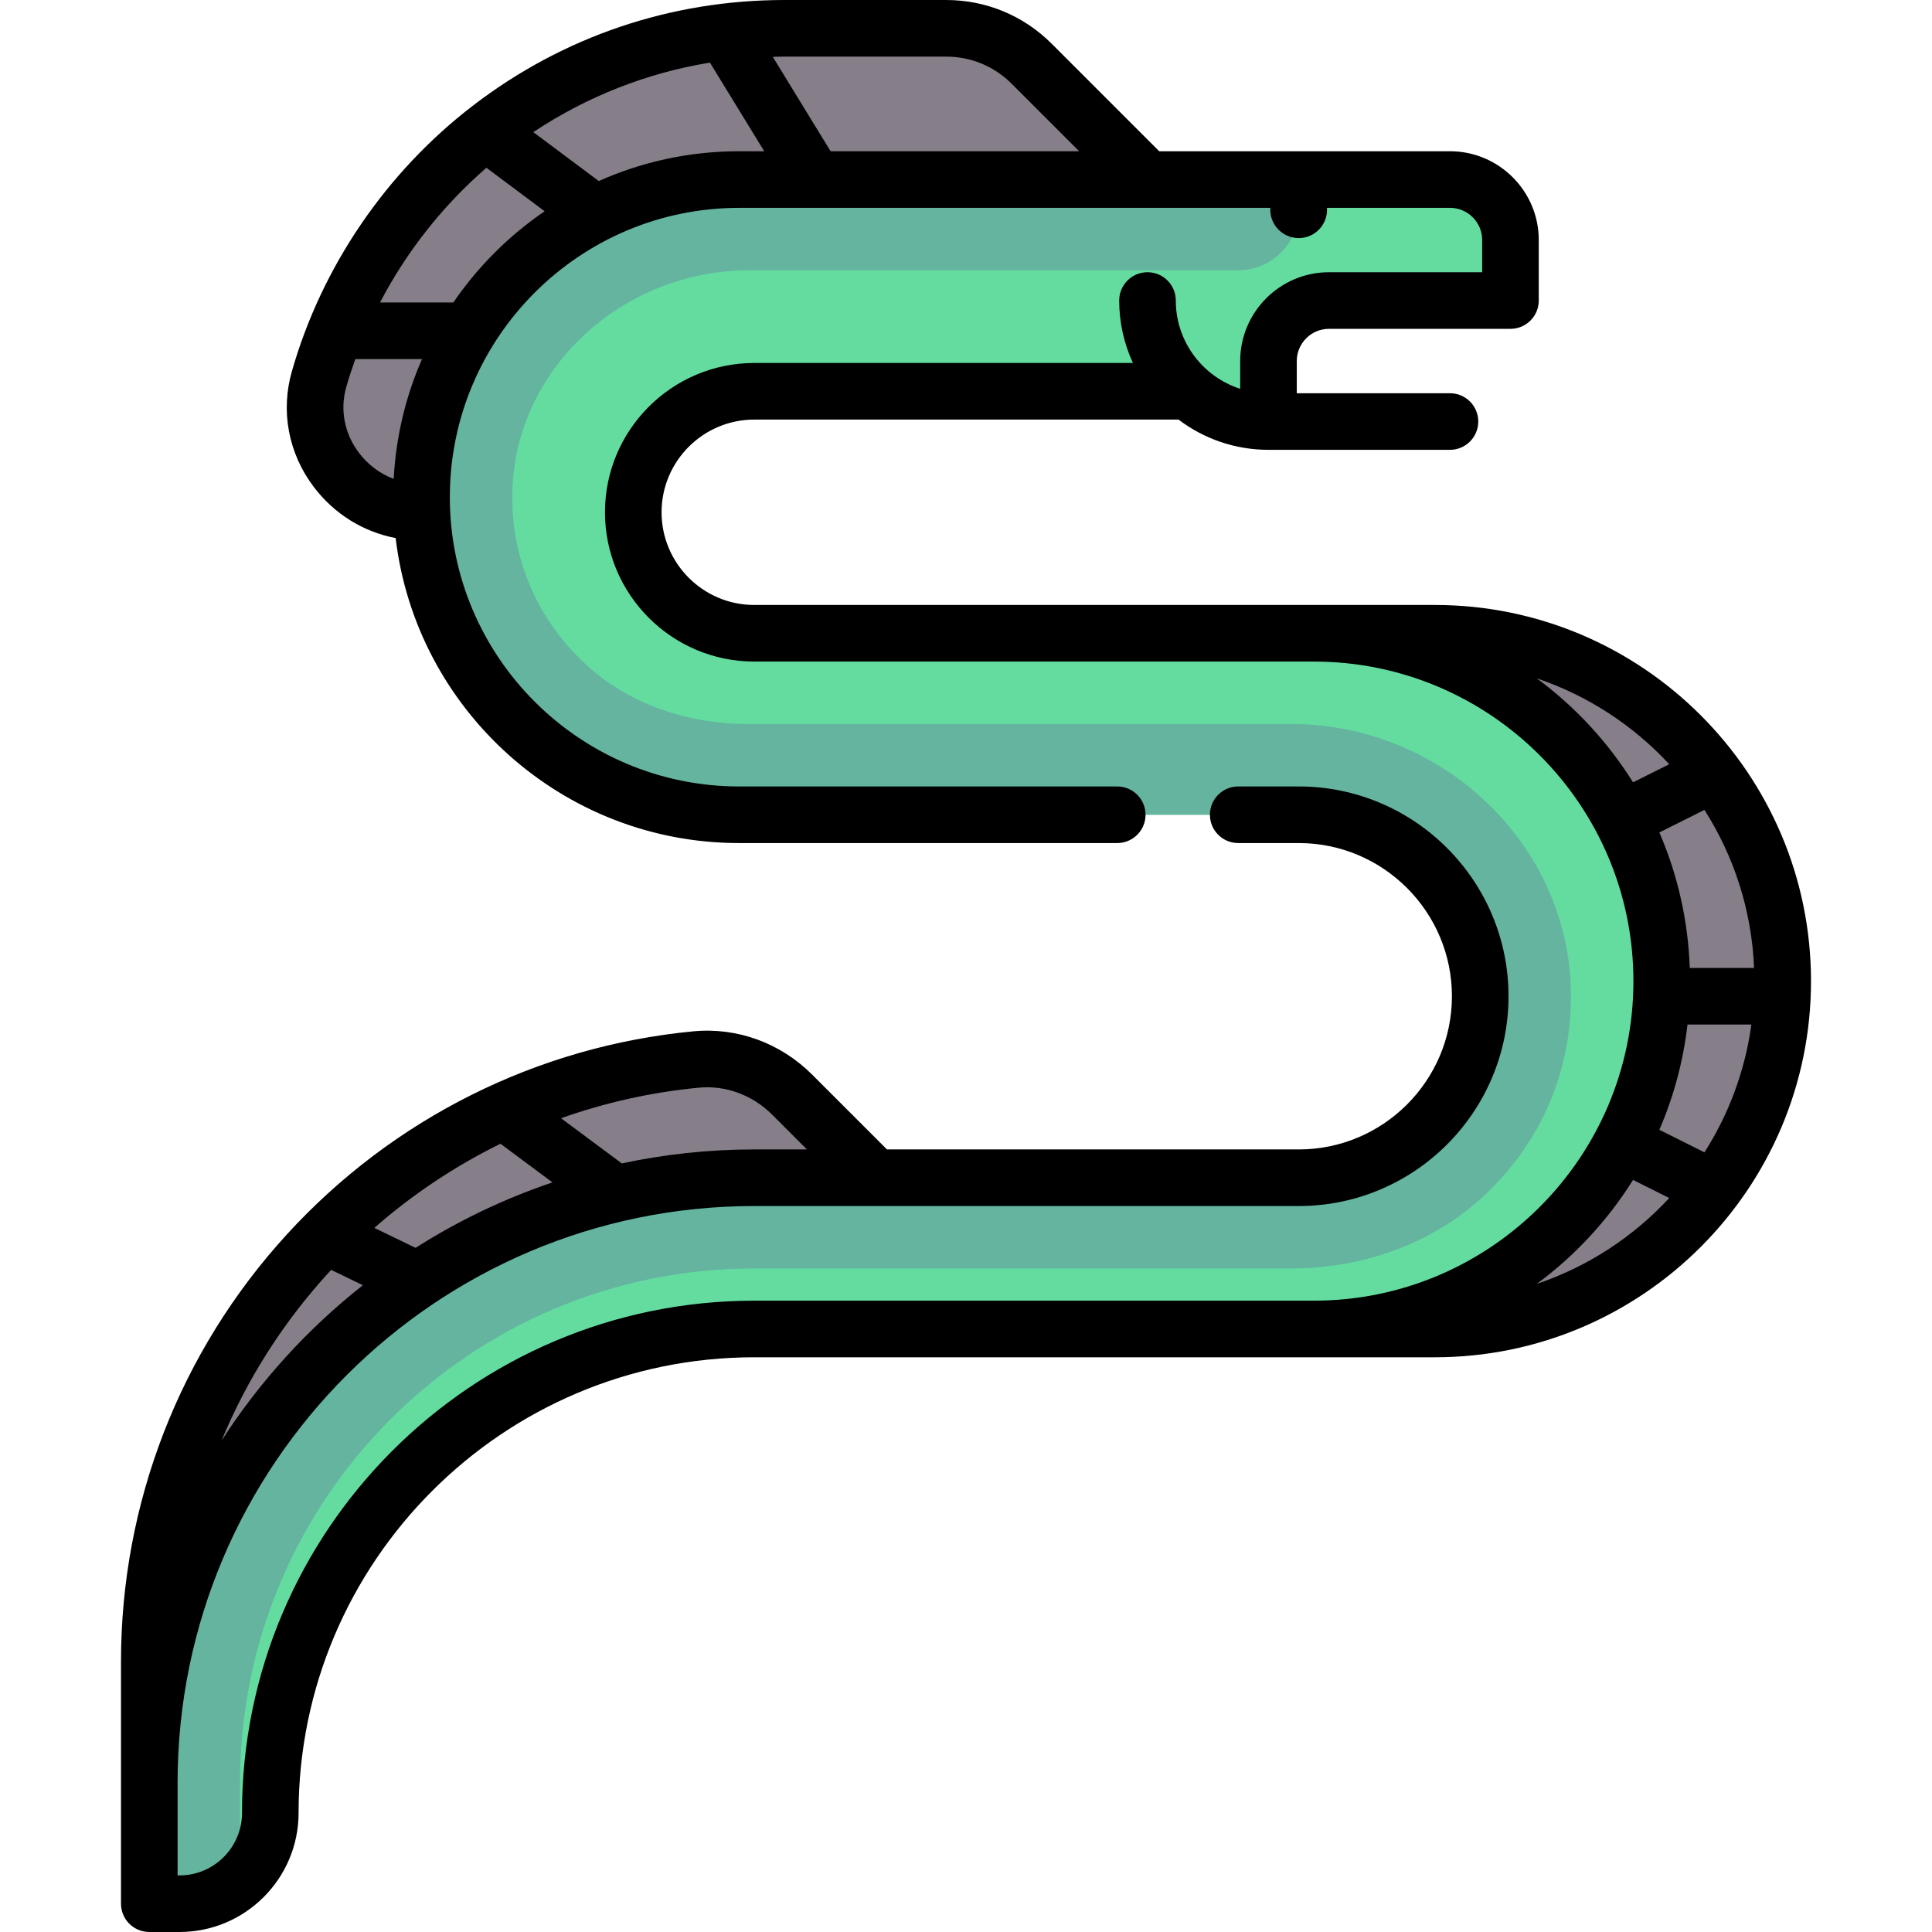 <?xml version="1.0" encoding="iso-8859-1"?>
<!-- Generator: Adobe Illustrator 19.0.0, SVG Export Plug-In . SVG Version: 6.00 Build 0)  -->
<svg version="1.1" id="Capa_1" xmlns="http://www.w3.org/2000/svg" xmlns:xlink="http://www.w3.org/1999/xlink" x="0px" y="0px"
	 viewBox="0 0 512 512" style="enable-background:new 0 0 512 512;" xml:space="preserve">
<g>
	<path style="fill:#867E88;" d="M304.097,47.581v16.032h-104.21c-39.845,0-72.145,32.3-72.145,72.145l0,0H111.71l0,0
		c-18.42,0-32.21-17.549-27.156-35.262C99.872,46.807,149.297,7.5,207.903,7.5h42.831c8.504,0,16.66,3.378,22.673,9.391
		L304.097,47.581z"/>
	<path style="fill:#867E88;" d="M231.952,312.113v8.016h-32.065c-84.117,0-152.306,68.19-152.306,152.306l0,0h-8.016V440.37
		c0-83.347,63.601-151.839,144.917-159.591c9.429-0.899,18.77,2.634,25.467,9.331L231.952,312.113z"/>
	<path style="fill:#867E88;" d="M348.185,352.194h32.065c50.913,0,92.185-41.273,92.185-92.185l0,0
		c0-50.913-41.273-92.185-92.185-92.185h-32.065l-6.025,32.065h2.017c35.417,0,64.129,28.712,64.129,64.129l0,0
		c0,35.417-28.712,64.129-64.129,64.129h-2.229L348.185,352.194z"/>
</g>
<path style="fill:#64DCA0;" d="M348.185,167.823h-146.92c-16.747,0-31.702-12.244-33.292-28.915
	c-1.824-19.124,13.166-35.214,31.914-35.214h136.274v-8.016c0-8.854,7.178-16.032,16.032-16.032h48.097V63.613
	c0-8.854-7.178-16.032-16.032-16.032H198.671c-46.344,0-86.098,36.256-86.946,82.592c-0.864,47.207,37.144,85.747,84.155,85.747
	h146.282c26.336,0,49.301,20.294,50.091,46.618c0.817,27.238-21.02,49.576-48.074,49.576h-144.29
	c-88.544,0-160.323,71.779-160.323,160.323V504.5h8.016c13.282,0,24.048-10.767,24.048-24.048l0,0
	c0-70.835,57.423-128.258,128.258-128.258H345.13c50.758,0,94.299-39.71,95.227-90.46
	C441.301,210.031,399.672,167.823,348.185,167.823z"/>
<path style="fill:#64B4A0;" d="M416.289,261.816c-1.157-38.568-34.411-69.945-74.129-69.945H198.267
	c-16.47,0-31.597-5.474-42.593-15.416c-13.16-11.896-20.229-28.177-19.905-45.843c0.595-32.524,28.812-58.984,62.901-58.984h129.474
	c8.854,0,16.032-7.178,16.032-16.032V47.58H198.669c-46.343,0-86.098,36.256-86.946,82.592
	c-0.864,47.207,37.144,85.747,84.155,85.747H342.16c26.336,0,49.302,20.294,50.091,46.618c0.817,27.238-21.02,49.576-48.074,49.576
	h-144.29c-88.544,0-160.323,71.779-160.323,160.323V504.5h8.016c6.187,0,11.771-2.402,16.032-6.241v-25.823
	c0-75.262,61.012-136.274,136.275-136.274h142.06c19.562,0,37.646-6.714,50.921-18.904
	C408.611,302.802,416.928,283.112,416.289,261.816z"/>
<path d="M380.25,160.323H199.887c-13.545,0-24.564-11.02-24.564-24.565s11.02-24.564,24.564-24.564h112.226
	c0.065,0,0.129-0.008,0.193-0.01c6.637,5.033,14.902,8.026,23.855,8.026h48.097c4.142,0,7.5-3.358,7.5-7.5s-3.358-7.5-7.5-7.5
	h-40.597v-8.532c0-4.705,3.828-8.532,8.532-8.532h48.097c4.142,0,7.5-3.358,7.5-7.5V63.613c0-12.976-10.557-23.532-23.532-23.532
	h-77.055l-28.492-28.492C271.238,4.115,261.303,0,250.734,0h-42.831c-30.106,0-58.623,9.651-82.467,27.91
	c-23.081,17.674-40.161,42.721-48.095,70.528c-3.013,10.561-0.909,21.696,5.773,30.552c5.433,7.201,13.128,11.951,21.74,13.606
	c5.383,45.453,44.148,80.823,91.025,80.823h100.202c4.142,0,7.5-3.358,7.5-7.5s-3.358-7.5-7.5-7.5H195.879
	c-42.276,0-76.669-34.394-76.669-76.669s34.394-76.669,76.669-76.669h140.784c-0.012,0.171-0.026,0.342-0.026,0.516
	c0,4.142,3.398,7.5,7.54,7.5s7.5-3.358,7.5-7.5c0-0.174-0.014-0.345-0.026-0.516h32.607c4.705,0,8.532,3.828,8.532,8.532v8.532
	h-40.597c-12.976,0-23.532,10.557-23.532,23.532v7.357c-9.887-3.178-17.064-12.46-17.064-23.389v-0.012
	c0-4.142-3.358-7.494-7.5-7.494s-7.5,3.364-7.5,7.506c0,5.906,1.31,11.51,3.641,16.548h-100.35
	c-21.816,0-39.564,17.749-39.564,39.565s17.749,39.564,39.564,39.564h148.298c46.696,0,84.686,37.99,84.686,84.686
	c0,46.695-37.99,84.685-84.686,84.685H199.887c-74.857,0-135.758,60.901-135.758,135.758c0,9.125-7.423,16.548-16.548,16.548h-0.516
	v-24.564c0-84.267,68.556-152.823,152.823-152.823h144.29c30.656,0,55.597-24.94,55.597-55.597s-24.941-55.597-55.597-55.597
	h-16.036c-4.142,0-7.5,3.358-7.5,7.5s3.358,7.5,7.5,7.5h16.036c22.385,0,40.597,18.211,40.597,40.597s-18.212,40.597-40.597,40.597
	h-109.12l-19.806-19.806c-8.41-8.411-19.883-12.601-31.483-11.495c-41.356,3.943-79.631,23.068-107.775,53.854
	c-28.329,30.987-43.93,71.19-43.93,113.205v64.13c0,4.142,3.358,7.5,7.5,7.5h8.016c17.396,0,31.548-14.152,31.548-31.548
	c0-66.586,54.172-120.758,120.758-120.758H380.25c54.967,0,99.686-44.719,99.686-99.686
	C479.936,205.042,435.217,160.323,380.25,160.323z M250.734,15c6.562,0,12.73,2.555,17.37,7.195l17.886,17.886h-65.87
	l-15.327-25.018c1.036-0.026,2.069-0.062,3.109-0.062h42.832V15z M95.088,119.956c-3.822-5.065-5.033-11.408-3.323-17.402
	c0.711-2.493,1.527-4.953,2.401-7.393h17.67c-4.29,9.815-6.913,20.519-7.5,31.754C100.718,125.547,97.516,123.172,95.088,119.956z
	 M120.144,80.161h-19.435c7.039-13.501,16.642-25.675,28.197-35.702l15.431,11.524C134.844,62.461,126.627,70.673,120.144,80.161z
	 M158.682,47.975l-17.355-12.961c14.238-9.451,30.082-15.688,46.813-18.421l14.389,23.488h-6.65
	C182.643,40.081,170.056,42.905,158.682,47.975z M132.637,303.106l13.776,10.244c-12.859,4.334-25.023,10.189-36.284,17.345
	l-10.925-5.292C109.378,316.48,120.622,309,132.637,303.106z M185.193,288.245c7.123-0.684,14.217,1.933,19.453,7.168l9.199,9.199
	h-13.958c-12.037,0-23.778,1.285-35.104,3.705l-16.1-11.972C160.384,292.188,172.631,289.443,185.193,288.245z M87.065,337.287
	c0.233-0.255,0.472-0.502,0.706-0.755l8.39,4.064c-14.648,11.549-27.332,25.483-37.462,41.21
	C65.428,365.585,74.973,350.514,87.065,337.287z M451.698,305.383l-11.951-5.976c3.77-8.727,6.325-18.095,7.456-27.891h16.93
	C462.45,283.843,458.107,295.328,451.698,305.383z M447.803,256.516c-0.44-12.712-3.27-24.827-8.057-35.908l11.951-5.976
	c7.779,12.206,12.522,26.519,13.149,41.883h-17.043V256.516z M407.261,179.766c13.557,4.576,25.587,12.484,35.106,22.762
	l-9.593,4.797C426.076,196.609,417.401,187.251,407.261,179.766z M407.261,340.25c10.14-7.485,18.814-16.843,25.513-27.559
	l9.593,4.797C432.849,327.767,420.818,335.674,407.261,340.25z"/>
<g>
</g>
<g>
</g>
<g>
</g>
<g>
</g>
<g>
</g>
<g>
</g>
<g>
</g>
<g>
</g>
<g>
</g>
<g>
</g>
<g>
</g>
<g>
</g>
<g>
</g>
<g>
</g>
<g>
</g>
</svg>
